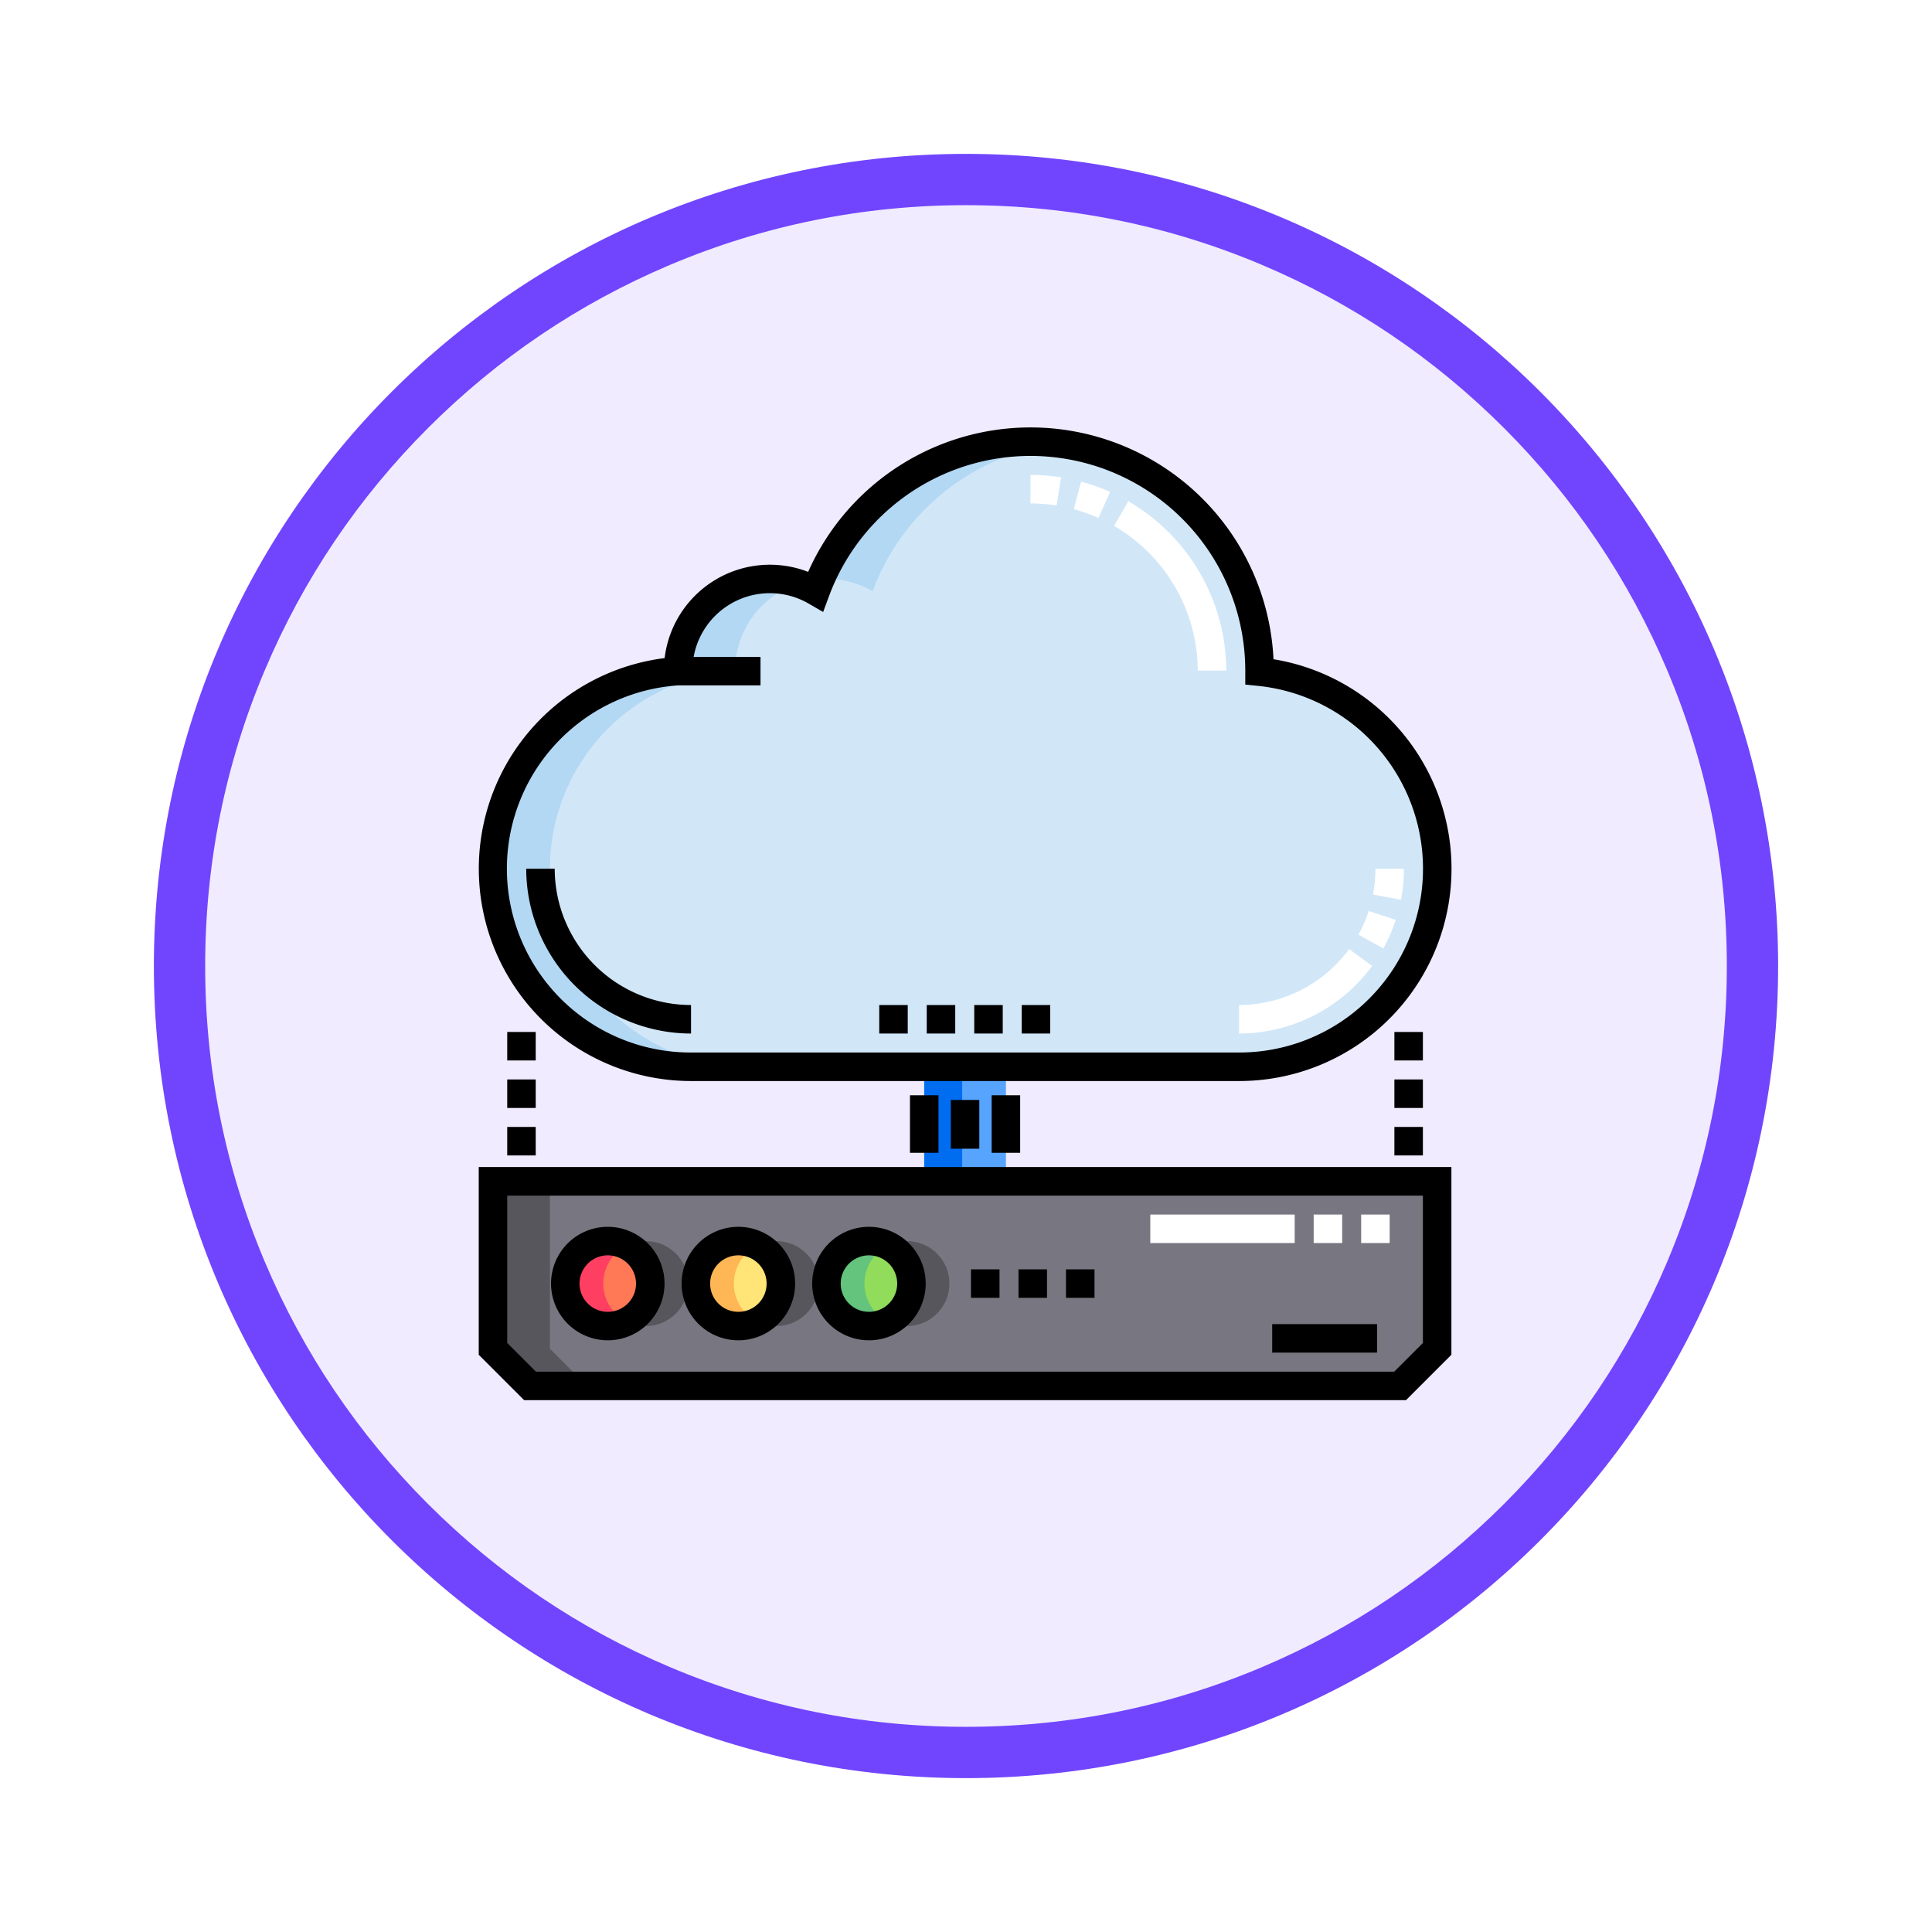 <svg xmlns="http://www.w3.org/2000/svg" xmlns:xlink="http://www.w3.org/1999/xlink" width="113" height="113" viewBox="0 0 113 113">
  <defs>
    <filter id="Trazado_982547" x="0" y="0" width="113" height="113" filterUnits="userSpaceOnUse">
      <feOffset dy="3" input="SourceAlpha"/>
      <feGaussianBlur stdDeviation="3" result="blur"/>
      <feFlood flood-opacity="0.161"/>
      <feComposite operator="in" in2="blur"/>
      <feComposite in="SourceGraphic"/>
    </filter>
  </defs>
  <g id="Grupo_1164347" data-name="Grupo 1164347" transform="translate(-745 -4007)">
    <g id="Grupo_1164022" data-name="Grupo 1164022" transform="translate(754 4013)">
      <g id="Grupo_1158168" data-name="Grupo 1158168" transform="translate(0)">
        <g id="Grupo_1152576" data-name="Grupo 1152576">
          <g id="Grupo_1148633" data-name="Grupo 1148633">
            <g id="Grupo_1148525" data-name="Grupo 1148525">
              <g transform="matrix(1, 0, 0, 1, -9, -6)" filter="url(#Trazado_982547)">
                <g id="Trazado_982547-2" data-name="Trazado 982547" transform="translate(9 6)" fill="#f0ebfe">
                  <path d="M 47.5 93.5 C 41.289 93.5 35.265 92.284 29.595 89.886 C 24.118 87.569 19.198 84.252 14.973 80.027 C 10.748 75.802 7.431 70.882 5.114 65.405 C 2.716 59.735 1.5 53.711 1.5 47.5 C 1.5 41.289 2.716 35.265 5.114 29.595 C 7.431 24.118 10.748 19.198 14.973 14.973 C 19.198 10.748 24.118 7.431 29.595 5.114 C 35.265 2.716 41.289 1.5 47.5 1.5 C 53.711 1.5 59.735 2.716 65.405 5.114 C 70.882 7.431 75.802 10.748 80.027 14.973 C 84.252 19.198 87.569 24.118 89.886 29.595 C 92.284 35.265 93.5 41.289 93.5 47.5 C 93.5 53.711 92.284 59.735 89.886 65.405 C 87.569 70.882 84.252 75.802 80.027 80.027 C 75.802 84.252 70.882 87.569 65.405 89.886 C 59.735 92.284 53.711 93.5 47.5 93.5 Z" stroke="none"/>
                  <path d="M 47.5 3 C 41.491 3 35.664 4.176 30.18 6.496 C 24.881 8.737 20.122 11.946 16.034 16.034 C 11.946 20.122 8.737 24.881 6.496 30.18 C 4.176 35.664 3 41.491 3 47.5 C 3 53.509 4.176 59.336 6.496 64.82 C 8.737 70.119 11.946 74.878 16.034 78.966 C 20.122 83.054 24.881 86.263 30.18 88.504 C 35.664 90.824 41.491 92 47.5 92 C 53.509 92 59.336 90.824 64.82 88.504 C 70.119 86.263 74.878 83.054 78.966 78.966 C 83.054 74.878 86.263 70.119 88.504 64.82 C 90.824 59.336 92 53.509 92 47.5 C 92 41.491 90.824 35.664 88.504 30.18 C 86.263 24.881 83.054 20.122 78.966 16.034 C 74.878 11.946 70.119 8.737 64.82 6.496 C 59.336 4.176 53.509 3 47.5 3 M 47.5 0 C 73.734 0 95 21.266 95 47.5 C 95 73.734 73.734 95 47.5 95 C 21.266 95 0 73.734 0 47.5 C 0 21.266 21.266 0 47.5 0 Z" stroke="none" fill="#7145fe"/>
                </g>
              </g>
            </g>
          </g>
        </g>
      </g>
    </g>
    <g id="servidor-en-la-nube" transform="translate(773 4032)">
      <path id="Trazado_1000005" data-name="Trazado 1000005" d="M52.333,20.955c0-.02,0-.04,0-.061a13.4,13.4,0,0,0-25.961-4.648,5.364,5.364,0,0,0-8.044,4.648c0,.008,0,.017,0,.025A11.583,11.583,0,0,0,7.5,32.477h0A11.583,11.583,0,0,0,19.083,44.06H51.141A11.583,11.583,0,0,0,62.724,32.477h0A11.585,11.585,0,0,0,52.333,20.955Z" transform="translate(-6.667 -6.666)" fill="#d1e7f8"/>
      <path id="Trazado_1000006" data-name="Trazado 1000006" d="M7.5,396.821H62.724v9.8l-2.168,2.168H9.668L7.5,406.618Z" transform="translate(-6.667 -352.728)" fill="#787680"/>
      <g id="Grupo_1164342" data-name="Grupo 1164342" transform="translate(7.285 47.59)">
        <circle id="Elipse_12307" data-name="Elipse 12307" cx="2.485" cy="2.485" r="2.485" transform="translate(7.637)" fill="#57565c"/>
        <circle id="Elipse_12308" data-name="Elipse 12308" cx="2.485" cy="2.485" r="2.485" transform="translate(15.275)" fill="#57565c"/>
        <circle id="Elipse_12309" data-name="Elipse 12309" cx="2.485" cy="2.485" r="2.485" fill="#57565c"/>
      </g>
      <circle id="Elipse_12310" data-name="Elipse 12310" cx="2.485" cy="2.485" r="2.485" transform="translate(12.7 47.59)" fill="#ffe477"/>
      <circle id="Elipse_12311" data-name="Elipse 12311" cx="2.485" cy="2.485" r="2.485" transform="translate(20.338 47.59)" fill="#91dc5a"/>
      <circle id="Elipse_12312" data-name="Elipse 12312" cx="2.485" cy="2.485" r="2.485" transform="translate(5.063 47.59)" fill="#ff7956"/>
      <rect id="Rectángulo_412323" data-name="Rectángulo 412323" width="4.779" height="6.698" transform="translate(26.056 37.394)" fill="#57a4ff"/>
      <g id="Grupo_1164343" data-name="Grupo 1164343" transform="translate(0.833 0.833)">
        <path id="Trazado_1000007" data-name="Trazado 1000007" d="M180.28,15.528a5.338,5.338,0,0,1,2.678.717,13.409,13.409,0,0,1,10.9-8.644,13.414,13.414,0,0,0-13.949,7.939C180.032,15.533,180.155,15.528,180.28,15.528Z" transform="translate(-160.752 -7.499)" fill="#b3d8f4"/>
        <path id="Trazado_1000008" data-name="Trazado 1000008" d="M10.833,96.711h0a11.583,11.583,0,0,1,10.83-11.558c0-.008,0-.017,0-.025a5.368,5.368,0,0,1,3.7-5.1,5.367,5.367,0,0,0-7.031,5.1c0,.008,0,.017,0,.025A11.583,11.583,0,0,0,7.5,96.711h0a11.583,11.583,0,0,0,11.583,11.583h3.333A11.583,11.583,0,0,1,10.833,96.711Z" transform="translate(-7.5 -71.733)" fill="#b3d8f4"/>
      </g>
      <path id="Trazado_1000009" data-name="Trazado 1000009" d="M10.833,406.618v-9.8H7.5v9.8l2.168,2.168H13Z" transform="translate(-6.667 -352.728)" fill="#57565c"/>
      <path id="Trazado_1000010" data-name="Trazado 1000010" d="M116.518,430.779a2.485,2.485,0,0,1,1.374-2.224,2.485,2.485,0,1,0,0,4.447A2.485,2.485,0,0,1,116.518,430.779Z" transform="translate(-101.596 -380.704)" fill="#ffb655"/>
      <path id="Trazado_1000011" data-name="Trazado 1000011" d="M185.251,430.779a2.485,2.485,0,0,1,1.374-2.224,2.485,2.485,0,1,0,0,4.447A2.485,2.485,0,0,1,185.251,430.779Z" transform="translate(-162.692 -380.704)" fill="#64c37d"/>
      <path id="Trazado_1000012" data-name="Trazado 1000012" d="M47.785,430.779a2.485,2.485,0,0,1,1.374-2.224,2.485,2.485,0,1,0,0,4.447A2.485,2.485,0,0,1,47.785,430.779Z" transform="translate(-40.5 -380.704)" fill="#ff3f62"/>
      <rect id="Rectángulo_412324" data-name="Rectángulo 412324" width="2.222" height="6.698" transform="translate(26.056 37.394)" fill="#006df0"/>
      <rect id="Rectángulo_412325" data-name="Rectángulo 412325" width="1.667" height="1.667" transform="translate(26.204 33.783)"/>
      <rect id="Rectángulo_412326" data-name="Rectángulo 412326" width="1.667" height="1.667" transform="translate(28.982 33.783)"/>
      <rect id="Rectángulo_412327" data-name="Rectángulo 412327" width="1.667" height="1.667" transform="translate(23.426 33.783)"/>
      <rect id="Rectángulo_412328" data-name="Rectángulo 412328" width="1.667" height="1.667" transform="translate(31.76 33.783)"/>
      <rect id="Rectángulo_412329" data-name="Rectángulo 412329" width="6.132" height="1.667" transform="translate(46.409 52.446)"/>
      <path id="Trazado_1000013" data-name="Trazado 1000013" d="M12.416,38.228H44.474a12.417,12.417,0,0,0,2.011-24.671A14.231,14.231,0,0,0,19.267,8.448a6.2,6.2,0,0,0-8.394,5.043,12.417,12.417,0,0,0,1.543,24.737Zm-.722-23.141h4.787V13.42H12.57A4.53,4.53,0,0,1,19.29,10.3l.855.494.343-.926a12.564,12.564,0,0,1,24.346,4.359l0,.813.751.077a10.75,10.75,0,0,1-1.108,21.443H12.416a10.749,10.749,0,0,1-.722-21.475Z"/>
      <g id="Grupo_1164344" data-name="Grupo 1164344" transform="translate(44.474 25.811)">
        <path id="Trazado_1000014" data-name="Trazado 1000014" d="M472.536,232.3h-1.667a8.012,8.012,0,0,1-.141,1.5l1.637.313A9.682,9.682,0,0,0,472.536,232.3Z" transform="translate(-462.897 -232.295)" fill="#fff"/>
        <path id="Trazado_1000015" data-name="Trazado 1000015" d="M465.236,255.068l-1.584-.518a7.949,7.949,0,0,1-.6,1.38l1.458.808A9.632,9.632,0,0,0,465.236,255.068Z" transform="translate(-456.073 -252.077)" fill="#fff"/>
        <path id="Trazado_1000016" data-name="Trazado 1000016" d="M408.035,275.578l-1.345-.985a8.009,8.009,0,0,1-6.435,3.272v1.667A9.681,9.681,0,0,0,408.035,275.578Z" transform="translate(-400.255 -269.893)" fill="#fff"/>
      </g>
      <path id="Trazado_1000017" data-name="Trazado 1000017" d="M0,400.3l2.656,2.656H54.234l2.656-2.656V389.321H0Zm1.667-9.308H55.224v8.618l-1.68,1.68H3.347l-1.68-1.68Z" transform="translate(0 -346.062)"/>
      <g id="Grupo_1164345" data-name="Grupo 1164345" transform="translate(39.279 46.037)">
        <rect id="Rectángulo_412330" data-name="Rectángulo 412330" width="8.445" height="1.667" fill="#fff"/>
        <rect id="Rectángulo_412331" data-name="Rectángulo 412331" width="1.667" height="1.667" transform="translate(9.556)" fill="#fff"/>
        <rect id="Rectángulo_412332" data-name="Rectángulo 412332" width="1.667" height="1.667" transform="translate(12.334)" fill="#fff"/>
      </g>
      <path id="Trazado_1000018" data-name="Trazado 1000018" d="M110.115,427.431a3.319,3.319,0,1,0-3.319-3.319A3.322,3.322,0,0,0,110.115,427.431Zm0-4.97a1.652,1.652,0,1,1-1.652,1.652A1.654,1.654,0,0,1,110.115,422.461Z" transform="translate(-94.929 -374.038)"/>
      <path id="Trazado_1000019" data-name="Trazado 1000019" d="M178.848,427.431a3.319,3.319,0,1,0-3.319-3.319A3.322,3.322,0,0,0,178.848,427.431Zm0-4.97a1.652,1.652,0,1,1-1.652,1.652A1.654,1.654,0,0,1,178.848,422.461Z" transform="translate(-156.025 -374.038)"/>
      <path id="Trazado_1000020" data-name="Trazado 1000020" d="M41.382,427.431a3.319,3.319,0,1,0-3.319-3.319A3.322,3.322,0,0,0,41.382,427.431Zm0-4.97a1.652,1.652,0,1,1-1.652,1.652A1.654,1.654,0,0,1,41.382,422.461Z" transform="translate(-33.834 -374.038)"/>
      <rect id="Rectángulo_412333" data-name="Rectángulo 412333" width="1.667" height="1.667" transform="translate(28.793 49.242)"/>
      <rect id="Rectángulo_412334" data-name="Rectángulo 412334" width="1.667" height="1.667" transform="translate(34.349 49.242)"/>
      <rect id="Rectángulo_412335" data-name="Rectángulo 412335" width="1.667" height="1.667" transform="translate(31.571 49.242)"/>
      <rect id="Rectángulo_412336" data-name="Rectángulo 412336" width="1.667" height="3.365" transform="translate(25.223 39.061)"/>
      <rect id="Rectángulo_412337" data-name="Rectángulo 412337" width="1.667" height="3.365" transform="translate(30.001 39.061)"/>
      <g id="Grupo_1164346" data-name="Grupo 1164346" transform="translate(32.272 2.778)">
        <path id="Trazado_1000021" data-name="Trazado 1000021" d="M339.315,48.716l1.667,0a11.5,11.5,0,0,0-5.729-9.9l-.835,1.442A9.829,9.829,0,0,1,339.315,48.716Z" transform="translate(-329.531 -37.276)" fill="#fff"/>
        <path id="Trazado_1000022" data-name="Trazado 1000022" d="M292.232,25.14a11.54,11.54,0,0,0-1.789-.14v1.667a9.854,9.854,0,0,1,1.53.119Z" transform="translate(-290.443 -25)" fill="#fff"/>
        <path id="Trazado_1000023" data-name="Trazado 1000023" d="M315.335,29.1a11.392,11.392,0,0,0-1.694-.6l-.431,1.61a9.728,9.728,0,0,1,1.445.513Z" transform="translate(-310.68 -28.107)" fill="#fff"/>
      </g>
      <path id="Trazado_1000024" data-name="Trazado 1000024" d="M34.639,241.934v-1.667a7.981,7.981,0,0,1-7.972-7.972H25A9.65,9.65,0,0,0,34.639,241.934Z" transform="translate(-22.222 -206.484)"/>
      <rect id="Rectángulo_412338" data-name="Rectángulo 412338" width="1.667" height="1.667" transform="translate(1.667 35.358)"/>
      <rect id="Rectángulo_412339" data-name="Rectángulo 412339" width="1.667" height="1.667" transform="translate(1.667 40.913)"/>
      <rect id="Rectángulo_412340" data-name="Rectángulo 412340" width="1.667" height="1.667" transform="translate(1.667 38.136)"/>
      <rect id="Rectángulo_412341" data-name="Rectángulo 412341" width="1.667" height="1.667" transform="translate(53.556 35.358)"/>
      <rect id="Rectángulo_412342" data-name="Rectángulo 412342" width="1.667" height="1.667" transform="translate(53.556 38.136)"/>
      <rect id="Rectángulo_412343" data-name="Rectángulo 412343" width="1.667" height="1.667" transform="translate(53.556 40.913)"/>
      <rect id="Rectángulo_412344" data-name="Rectángulo 412344" width="1.667" height="2.852" transform="translate(27.612 39.335)"/>
    </g>
  </g>
</svg>
